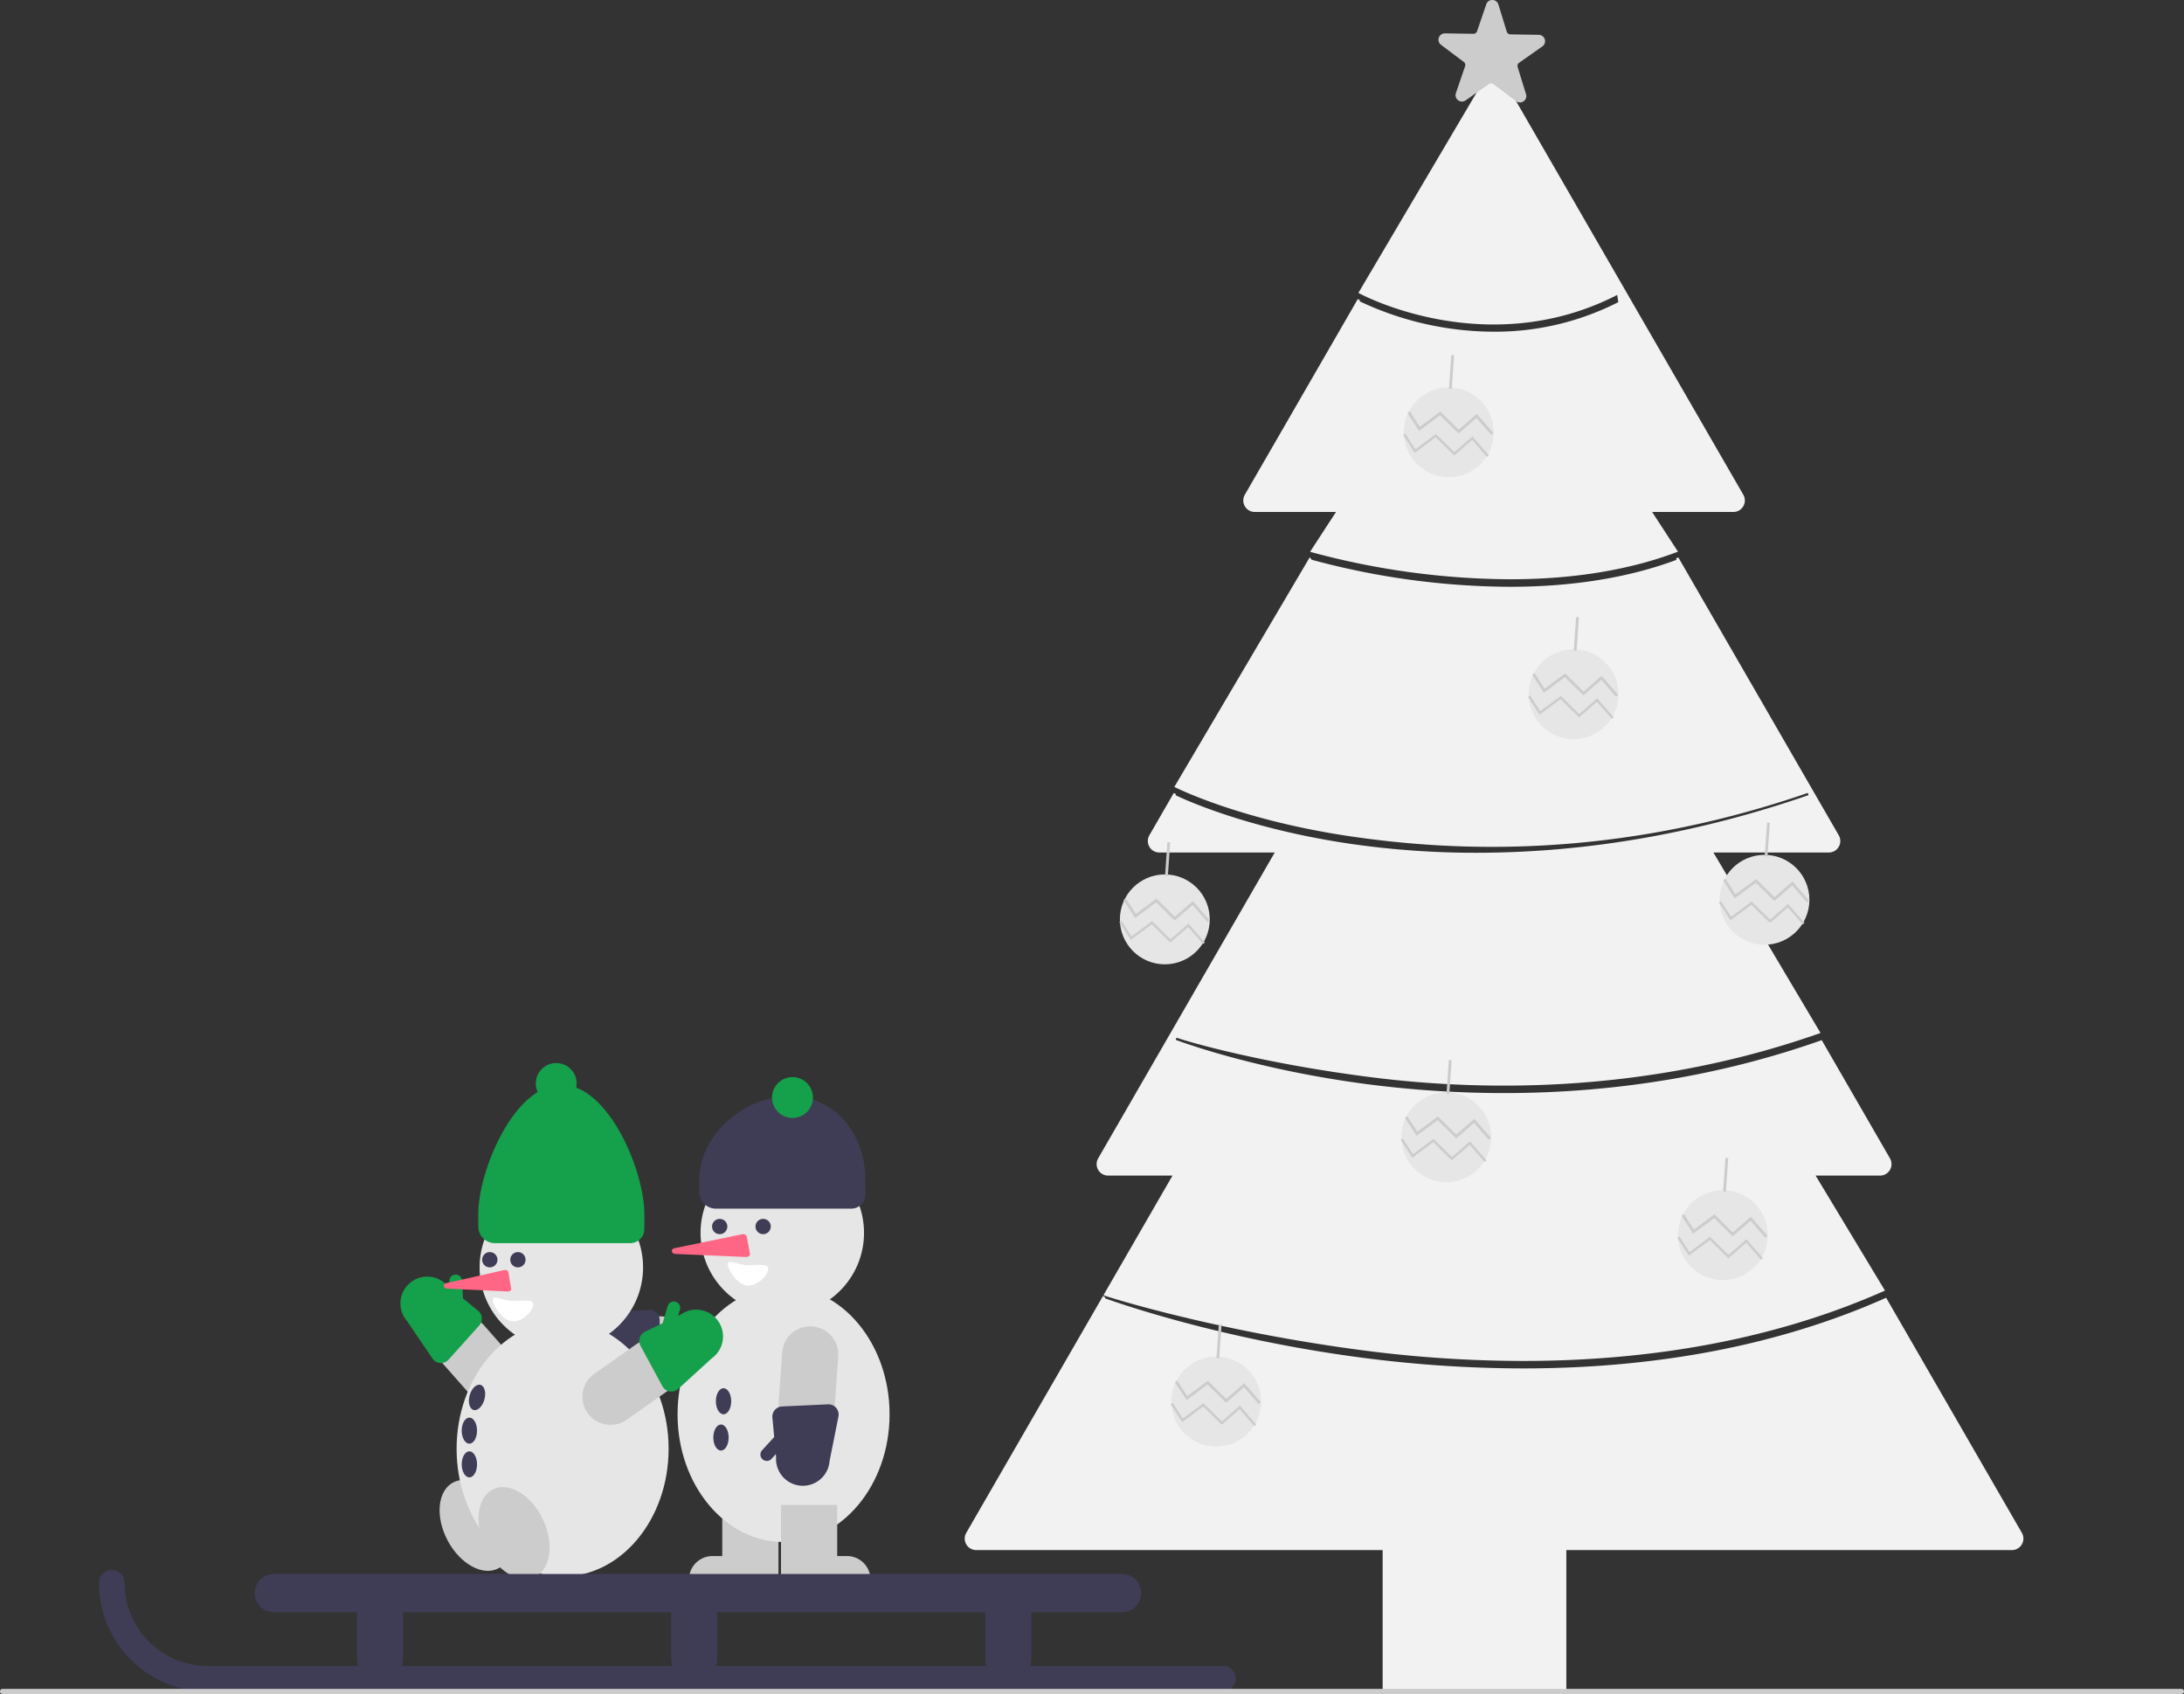 <svg xmlns="http://www.w3.org/2000/svg" id="bc0ac66e-4e9a-4afc-850b-12f39366699e" data-name="Layer 1" width="855" height="663.139" viewBox="0 0 855 663.139" class="injected-svg gridItem__media" xmlns:xlink="http://www.w3.org/1999/xlink"><rect x="0" y="0" width="855" height="663.139" fill="#333333" stroke="none"/><path d="M785.688,780.802H713.785V725.23H554.672a4.5,4.5,0,0,1-3.897-6.75l53.514-92.689.901.426-.16.425c4.765,1.728,45.077,15.94,100.165,23.208a489.484,489.484,0,0,0,63.503,4.261c52.957,0,100.661-9.244,141.786-27.475l.411-.182,53.132,92.027a4.5,4.5,0,0,1-3.897,6.75H785.688Z" transform="translate(-172.5 -118.43)" fill="#F2F2F2"></path><path d="M763.619,345.191A302.1,302.1,0,0,1,685.991,334.602l-.609-.18,10.148-15.577H663.725a4.5,4.5,0,0,1-3.897-6.75l44.234-76.616.872.489-.208.382a123.452,123.452,0,0,0,52.726,11.931,106.146,106.146,0,0,0,48.581-11.572l-.421-2.813c-50.339,25.804-98.822.524-100.867-.568l-.456-.243,53.112-89.993,97.575,169.004a4.5,4.5,0,0,1-3.897,6.75H819.274L829.401,334.388l-.552.208C807.709,342.541,784.787,345.191,763.619,345.191Z" transform="translate(-172.5 -118.43)" fill="#F2F2F2"></path><path d="M768.676,651.193a486.779,486.779,0,0,1-63.313-4.245c-56.949-7.508-98.583-20.64-100.327-21.28l-.558-.205,27.038-46.83H606.309a4.5,4.5,0,0,1-3.897-6.75l69.123-119.725H626.357a4.5,4.5,0,0,1-3.897-6.75l9.56-16.558.879.477-.201.396c3.58,1.726,28.356,13.141,68.5,19.03a340.038,340.038,0,0,0,49.237,3.505c42.982,0,86.748-7.592,130.096-22.568l-.3-.865c-75.962,26.241-139.147,22.843-178.807,17.034-42.498-6.222-67.66-18.625-68.71-19.149l-.475-.237L685.252,336.57l.736.975a300.584,300.584,0,0,0,77.558,10.591c24.543,0,46.507-3.551,65.292-10.557l-.197-.523.901-.426,62.802,108.778a4.5,4.5,0,0,1-3.897,6.75h-45.178l41.939,70.64-.569.2c-67.883,23.862-132.539,22.52-174.825,17.192-43.235-5.45-72.706-14.061-76.724-15.561l-.333.854c4.015,1.501,33.497,12.133,76.881,17.607a414.837,414.837,0,0,0,51.58,3.24c43.609,0,85.351-6.925,124.068-20.583l.392-.138,26.716,46.273a4.5,4.5,0,0,1-3.897,6.75H883.287l27.147,45.019-.509.225C862.795,644.727,812.69,651.193,768.676,651.193Z" transform="translate(-172.5 -118.43)" fill="#F2F2F2"></path><circle cx="690.758" cy="352.238" r="17.593" fill="#E6E6E6"></circle><polygon points="679.137 351.679 674.581 344.622 675.505 344.025 679.423 350.095 687.467 344.119 694.659 351.208 701.73 345.059 708.213 352.513 707.384 353.235 701.622 346.61 694.613 352.706 687.366 345.563 679.137 351.679" fill="#CCCCCC"></polygon><polygon points="705.729 361.887 699.921 355.209 692.908 361.308 685.665 354.169 677.447 360.275 672.933 353.281 673.738 352.762 677.696 358.896 685.752 352.91 692.949 360.003 700.015 353.857 706.452 361.258 705.729 361.887" fill="#CCCCCC"></polygon><rect x="857.756" y="446.498" width="13.194" height="1.1" transform="translate(185.822 1159.815) rotate(-86.015)" fill="#CCCCCC"></rect><circle cx="456.012" cy="359.903" r="17.593" fill="#E6E6E6"></circle><polygon points="444.39 359.344 439.835 352.287 440.759 351.69 444.677 357.761 452.721 351.784 459.913 358.873 466.984 352.724 473.467 360.178 472.638 360.9 466.876 354.275 459.867 360.371 452.62 353.228 444.39 359.344" fill="#CCCCCC"></polygon><polygon points="470.983 369.552 465.175 362.874 458.161 368.973 450.918 361.834 442.701 367.94 438.187 360.946 438.992 360.427 442.95 366.561 451.006 360.575 458.203 367.668 465.269 361.522 471.706 368.923 470.983 369.552" fill="#CCCCCC"></polygon><rect x="623.008" y="454.164" width="13.194" height="1.1" transform="translate(-40.261 932.769) rotate(-86.015)" fill="#CCCCCC"></rect><circle cx="567.157" cy="169.232" r="17.593" fill="#E6E6E6"></circle><polygon points="555.535 168.673 550.98 161.615 551.904 161.019 555.822 167.089 563.866 161.113 571.058 168.202 578.129 162.052 584.612 169.507 583.783 170.228 578.021 163.603 571.012 169.699 563.765 162.556 555.535 168.673" fill="#CCCCCC"></polygon><polygon points="582.128 178.881 576.32 172.203 569.306 178.301 562.064 171.163 553.846 177.269 549.332 170.275 550.137 169.755 554.095 175.889 562.151 169.903 569.348 176.997 576.414 170.851 582.851 178.252 582.128 178.881" fill="#CCCCCC"></polygon><rect x="734.155" y="263.492" width="13.194" height="1.1" transform="translate(253.374 866.224) rotate(-86.015)" fill="#CCCCCC"></rect><circle cx="674.47" cy="483.505" r="17.593" fill="#E6E6E6"></circle><polygon points="662.848 482.945 658.293 475.888 659.217 475.291 663.135 481.362 671.178 475.385 678.371 482.475 685.441 476.325 691.925 483.779 691.095 484.501 685.333 477.876 678.325 483.972 671.078 476.829 662.848 482.945" fill="#CCCCCC"></polygon><polygon points="689.441 493.153 683.632 486.475 676.619 492.574 669.376 485.435 661.158 491.542 656.644 484.547 657.449 484.028 661.408 490.162 669.464 484.176 676.66 491.269 683.726 485.123 690.164 492.524 689.441 493.153" fill="#CCCCCC"></polygon><rect x="841.467" y="577.764" width="13.194" height="1.1" transform="translate(39.717 1265.711) rotate(-86.015)" fill="#CCCCCC"></rect><circle cx="476.133" cy="548.659" r="17.593" fill="#E6E6E6"></circle><polygon points="464.511 548.099 459.956 541.042 460.88 540.445 464.798 546.516 472.842 540.539 480.034 547.629 487.105 541.479 493.588 548.933 492.759 549.655 486.997 543.03 479.988 549.126 472.741 541.983 464.511 548.099" fill="#CCCCCC"></polygon><polygon points="491.104 558.307 485.296 551.629 478.282 557.728 471.039 550.589 462.822 556.696 458.308 549.701 459.113 549.182 463.071 555.316 471.127 549.33 478.324 556.423 485.39 550.277 491.827 557.678 491.104 558.307" fill="#CCCCCC"></polygon><rect x="643.129" y="642.92" width="13.194" height="1.1" transform="translate(-209.838 1128.48) rotate(-86.015)" fill="#CCCCCC"></rect><circle cx="616.023" cy="271.754" r="17.593" fill="#E6E6E6"></circle><polygon points="604.401 271.195 599.845 264.137 600.77 263.541 604.688 269.611 612.731 263.634 619.924 270.724 626.994 264.574 633.478 272.029 632.648 272.75 626.886 266.125 619.878 272.221 612.631 265.078 604.401 271.195" fill="#CCCCCC"></polygon><polygon points="630.994 281.403 625.185 274.724 618.172 280.823 610.929 273.684 602.711 279.791 598.197 272.797 599.002 272.277 602.961 278.411 611.017 272.425 618.213 279.519 625.279 273.372 631.717 280.774 630.994 281.403" fill="#CCCCCC"></polygon><rect x="783.02" y="366.013" width="13.194" height="1.1" transform="translate(196.57 1010.369) rotate(-86.015)" fill="#CCCCCC"></rect><circle cx="566.199" cy="445.179" r="17.593" fill="#E6E6E6"></circle><polygon points="554.577 444.619 550.022 437.562 550.946 436.965 554.864 443.036 562.908 437.059 570.1 444.149 577.171 437.999 583.654 445.453 582.825 446.175 577.063 439.55 570.054 445.646 562.807 438.503 554.577 444.619" fill="#CCCCCC"></polygon><polygon points="581.17 454.827 575.362 448.149 568.348 454.248 561.105 447.109 552.888 453.216 548.374 446.221 549.179 445.702 553.137 451.836 561.193 445.85 568.39 452.943 575.456 446.797 581.893 454.198 581.17 454.827" fill="#CCCCCC"></polygon><rect x="733.196" y="539.438" width="13.194" height="1.1" transform="translate(-22.797 1122.039) rotate(-86.015)" fill="#CCCCCC"></rect><path d="M767.52,158.544a2.489,2.489,0,0,1-1.499-.509l-8.897-6.676a1.496,1.496,0,0,0-1.763-.027l-9.099,6.398a2.5,2.5,0,0,1-3.804-2.854l3.601-10.525a1.497,1.497,0,0,0-.519-1.686l-8.897-6.676a2.5,2.5,0,0,1,1.539-4.5l11.123.172a1.496,1.496,0,0,0,1.442-1.014l3.601-10.525A2.429,2.429,0,0,1,756.749,118.431a2.463,2.463,0,0,1,2.351,1.765l3.274,10.631a1.495,1.495,0,0,0,1.41,1.058l11.123.172a2.5,2.5,0,0,1,1.399,4.545l-9.099,6.398a1.497,1.497,0,0,0-.571,1.668l3.274,10.632a2.463,2.463,0,0,1-.951,2.781A2.497,2.497,0,0,1,767.52,158.544Z" transform="translate(-172.5 -118.43)" fill="#CCCCCC"></path><path d="M467.752,745.57h-16.5a9.036,9.036,0,0,1-6.568-2.846,8.931,8.931,0,0,1-2.413-6.752,9.171,9.171,0,0,1,9.272-8.402H455.252v-20h22v28.5A9.511,9.511,0,0,1,467.752,745.57Z" transform="translate(-172.5 -118.43)" fill="#CCCCCC"></path><path d="M449.669,657.673l-19.9-1.994a11,11,0,0,1,2.193-21.891l19.9,1.994a11,11,0,0,1,5.868,19.46,11.114,11.114,0,0,1-1.584,1.083A10.922,10.922,0,0,1,449.669,657.673Z" transform="translate(-172.5 -118.43)" fill="#CCCCCC"></path><path d="M399.522,641.594l0,0a10.5,10.5,0,0,1,11.494-9.401l1.143-.074-1.765-1.71a2.5,2.5,0,1,1,3.479-3.591l5.022,4.866,7.599-.49a4,4,0,0,1,4.257,3.925l.299,17.981a4,4,0,0,1-4.899,3.964L408.923,653.089A10.5,10.5,0,0,1,399.522,641.594Z" transform="translate(-172.5 -118.43)" fill="#3F3D56"></path><ellipse cx="306.752" cy="553.639" rx="41.5" ry="50" fill="#E6E6E6"></ellipse><ellipse cx="283.252" cy="548.539" rx="3" ry="5.1" fill="#3F3D56"></ellipse><ellipse cx="282.252" cy="562.739" rx="3" ry="5.1" fill="#3F3D56"></ellipse><circle cx="306.252" cy="482.639" r="32" fill="#E6E6E6"></circle><path d="M505.752,591.57h-53a6.507,6.507,0,0,1-6.5-6.5v-5c0-16.843,17.051-32.5,35.5-32.5s29.5,15.657,29.5,32.5v6A5.506,5.506,0,0,1,505.752,591.57Z" transform="translate(-172.5 -118.43)" fill="#3F3D56"></path><path d="M500.654,649.428,499.25,669.378a11,11,0,0,1-21.946-1.544l1.404-19.951a11,11,0,0,1,19.278-6.441,11.112,11.112,0,0,1,1.129,1.551A10.922,10.922,0,0,1,500.654,649.428Z" transform="translate(-172.5 -118.43)" fill="#CCCCCC"></path><path d="M486.065,700.028l0,0a10.5,10.5,0,0,1-9.737-11.211l-.108-1.141-1.657,1.815a2.5,2.5,0,1,1-3.692-3.371l4.715-5.164-.715-7.581a4,4,0,0,1,3.798-4.371l17.965-.831a4,4,0,0,1,4.107,4.779l-3.465,17.339A10.5,10.5,0,0,1,486.065,700.028Z" transform="translate(-172.5 -118.43)" fill="#3F3D56"></path><circle cx="310.252" cy="429.639" r="8" fill="#15A04B"></circle><circle cx="298.752" cy="480.139" r="3" fill="#3F3D56"></circle><circle cx="281.752" cy="480.139" r="3" fill="#3F3D56"></circle><path d="M504.252,745.57h-16.5a9.511,9.511,0,0,1-9.5-9.5v-28.5h22v20h3.709a9.171,9.171,0,0,1,9.272,8.402,8.931,8.931,0,0,1-2.413,6.752A9.036,9.036,0,0,1,504.252,745.57Z" transform="translate(-172.5 -118.43)" fill="#CCCCCC"></path><path d="M358.632,666.706l-13.229-15a11,11,0,0,1,16.5-14.552l13.229,15a11,11,0,0,1-8.939,18.255,11.112,11.112,0,0,1-1.897-.284A10.921,10.921,0,0,1,358.632,666.706Z" transform="translate(-172.5 -118.43)" fill="#CCCCCC"></path><path d="M332.819,620.805l0-0a10.5,10.5,0,0,1,14.82.93l.888.724-.13-2.454a2.5,2.5,0,1,1,4.993-.265l.37,6.983,5.902,4.81a4,4,0,0,1,.449,5.773L348.098,650.689a4,4,0,0,1-6.287-.428l-9.922-14.636A10.5,10.5,0,0,1,332.819,620.805Z" transform="translate(-172.5 -118.43)" fill="#15A04B"></path><ellipse cx="358.752" cy="715.57" rx="12.5" ry="19" transform="translate(-464.245 130.667) rotate(-27.729)" fill="#CCCCCC"></ellipse><ellipse cx="220.252" cy="567.139" rx="41.5" ry="50" fill="#E6E6E6"></ellipse><ellipse cx="373.752" cy="718.57" rx="12.5" ry="19" transform="translate(-444.025 110.598) rotate(-25.334)" fill="#CCCCCC"></ellipse><ellipse cx="183.752" cy="560.039" rx="3" ry="5.1" fill="#3F3D56"></ellipse><ellipse cx="359.252" cy="665.47" rx="5.1" ry="3" transform="translate(-549.959 717.826) rotate(-74.69)" fill="#3F3D56"></ellipse><ellipse cx="183.752" cy="573.239" rx="3" ry="5.1" fill="#3F3D56"></ellipse><circle cx="219.752" cy="496.139" r="32" fill="#E6E6E6"></circle><path d="M419.252,605.07h-53a6.507,6.507,0,0,1-6.5-6.5v-5c0-16.843,14.051-50.5,32.5-50.5s32.5,33.657,32.5,50.5v6A5.506,5.506,0,0,1,419.252,605.07Z" transform="translate(-172.5 -118.43)" fill="#15A04B"></path><path d="M411.535,676.199a11.113,11.113,0,0,1-1.911-.166,11,11,0,0,1-4.44-19.835l16.36-11.505a11,11,0,0,1,12.656,17.996l-16.36,11.505A10.921,10.921,0,0,1,411.535,676.199Z" transform="translate(-172.5 -118.43)" fill="#CCCCCC"></path><path d="M453.637,635.571V635.571a10.5,10.5,0,0,0-14.629-2.549l-1.032.497.698-2.356a2.5,2.5,0,1,0-4.793-1.421l-1.987,6.705-6.861,3.303a4,4,0,0,0-1.782,5.509l8.565,15.813a4,4,0,0,0,6.214,1.049l13.059-11.921A10.5,10.5,0,0,0,453.637,635.571Z" transform="translate(-172.5 -118.43)" fill="#15A04B"></path><circle cx="217.752" cy="424.139" r="8" fill="#15A04B"></circle><circle cx="202.752" cy="493.139" r="3" fill="#3F3D56"></circle><circle cx="191.752" cy="493.139" r="3" fill="#3F3D56"></circle><path d="M464.594,610.502c-.029,0-.057-0-.086-.002l-27.594-1.207a1.361,1.361,0,0,1-1.406-1.028c-.077-.573.376-1.077,1.102-1.227l26.384-5.43a1.902,1.902,0,0,1,1.217.151,1.162,1.162,0,0,1,.658.799l1.21,6.636a.981.981,0,0,1-.382.936A1.734,1.734,0,0,1,464.594,610.502Z" transform="translate(-172.5 -118.43)" fill="#FF6584"></path><path d="M465.39,613.687c-4.135,0-8.012-2.632-8.012-.428s3.877,8.411,8.012,8.411,7.862-4.353,7.862-6.558S469.525,613.687,465.39,613.687Z" transform="translate(-172.5 -118.43)" fill="#FFFFFF"></path><path d="M373.39,627.687c-4.135,0-8.012-2.632-8.012-.428s3.877,8.411,8.012,8.411,7.862-4.353,7.862-6.558S377.525,627.687,373.39,627.687Z" transform="translate(-172.5 -118.43)" fill="#FFFFFF"></path><path d="M371.302,624.002c-.025,0-.049-0-.074-.002l-23.758-1.139a1.195,1.195,0,0,1-1.211-.97,1.093,1.093,0,0,1,.949-1.158l22.716-5.126a1.508,1.508,0,0,1,1.048.143,1.082,1.082,0,0,1,.566.754l1.042,6.265a.972.972,0,0,1-.329.884A1.411,1.411,0,0,1,371.302,624.002Z" transform="translate(-172.5 -118.43)" fill="#FF6584"></path><path d="M651.252,780.57h-397.5a42.548,42.548,0,0,1-42.5-42.5,5,5,0,0,1,10,0,32.537,32.537,0,0,0,32.5,32.5h397.5a5,5,0,0,1,0,10Z" transform="translate(-172.5 -118.43)" fill="#3F3D56"></path><path d="M611.752,734.57h-332a7.5,7.5,0,1,0,0,15h32.5v18a9,9,0,0,0,18,0v-18h105v18a9,9,0,0,0,18,0v-18h105v18a9,9,0,1,0,18,0v-18h35.5a7.5,7.5,0,0,0,0-15Z" transform="translate(-172.5 -118.43)" fill="#3F3D56"></path><path d="M1026.5,781.57h-853a1,1,0,0,1,0-2h853a1,1,0,0,1,0,2Z" transform="translate(-172.5 -118.43)" fill="#CCCCCC"></path></svg>